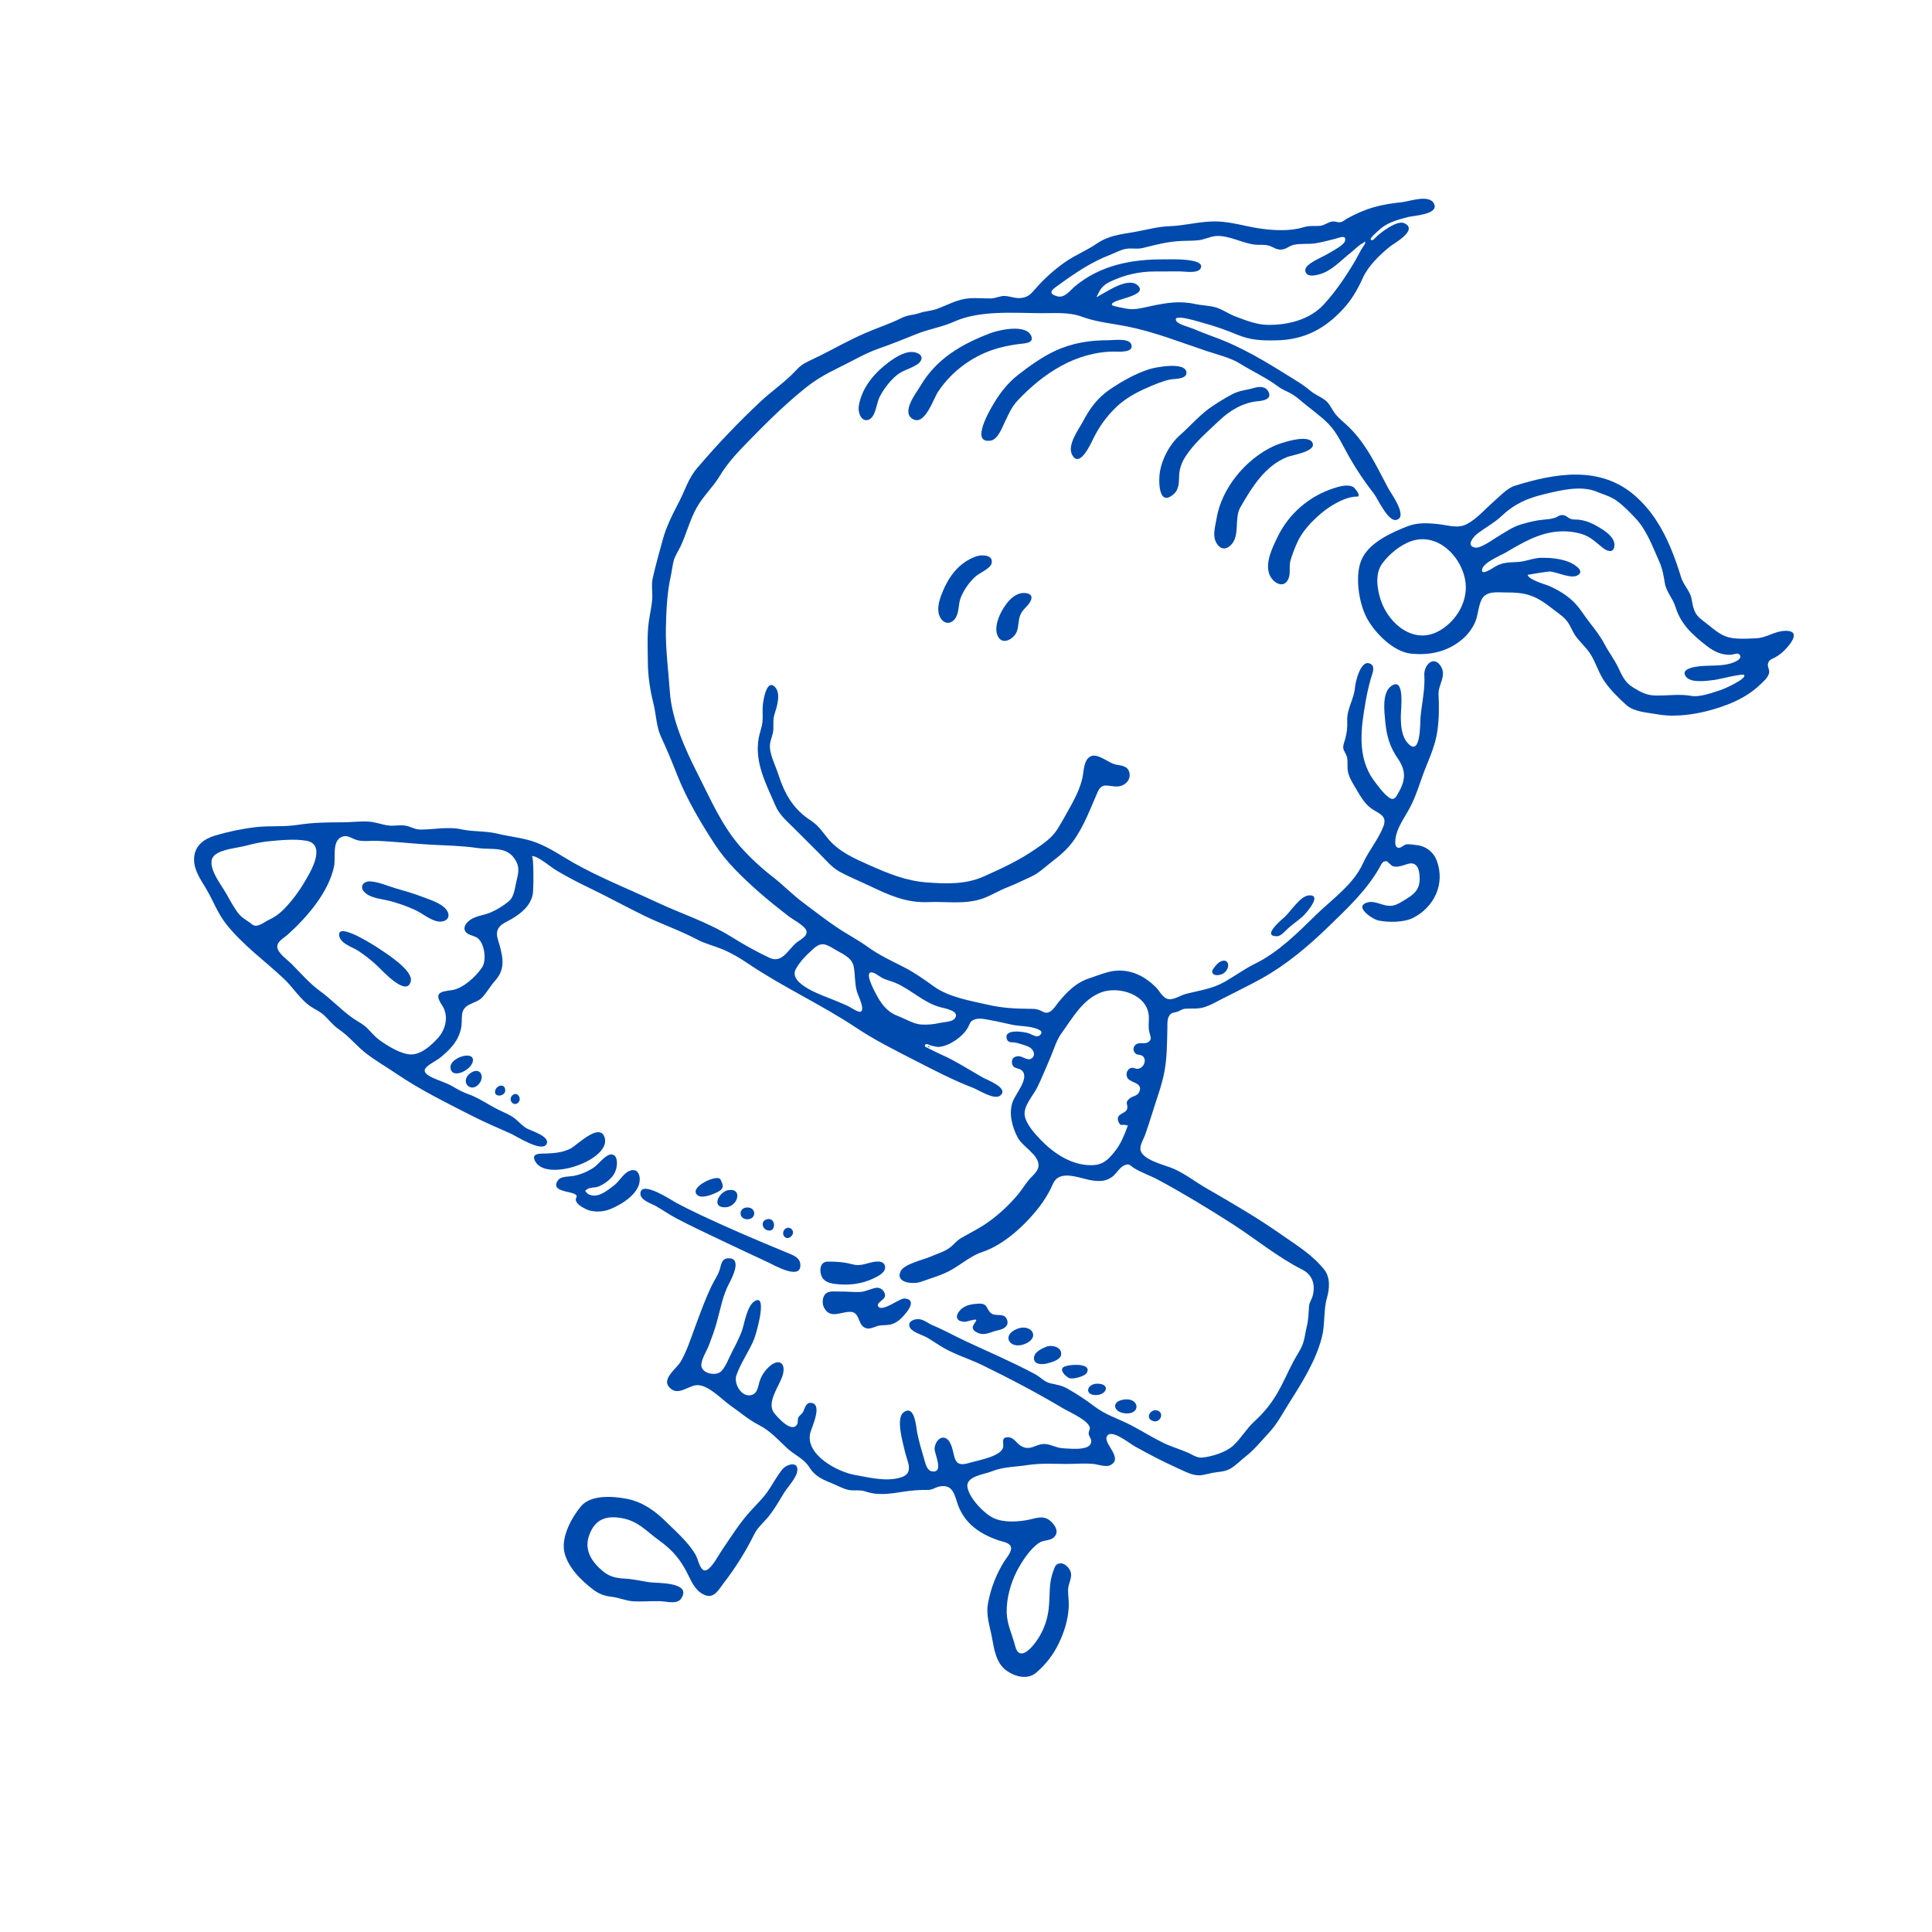 <svg xmlns="http://www.w3.org/2000/svg" xmlns:xlink="http://www.w3.org/1999/xlink" width="500" zoomAndPan="magnify" viewBox="0 0 375 375" height="500" preserveAspectRatio="xMidYMid meet" version="1.0"><defs><clipPath id="b7f48764d9"><path d="M 37.5 38 L 281 38 L 281 326 L 37.5 326 Z M 37.5 38 " clip-rule="nonzero"/></clipPath></defs><g clip-path="url(#b7f48764d9)"><path fill="#004aad" d="M 276.461 131.02 C 276.629 133.777 275.98 136.492 275.719 139.223 C 275.633 140.145 275.824 146.895 273.367 144.371 C 272.004 142.973 271.906 140.793 271.898 138.996 C 271.898 137.707 272.758 131.203 270.012 133.18 C 268.184 134.5 268.711 138.254 268.887 140.141 C 269.148 142.855 269.75 144.957 271.305 147.215 C 272.832 149.434 272.895 151.223 271.578 153.605 C 271 154.648 270.652 155.52 269.602 154.805 C 268.609 154.121 267.371 152.441 266.645 151.453 C 263.332 146.926 264.172 141.23 265.086 136.07 C 265.344 134.582 265.676 133.113 266.09 131.66 C 266.266 131.051 266.961 129.535 266.203 128.98 C 264.16 127.5 263.07 132.473 263.004 133.426 C 262.824 135.684 261.414 137.566 261.492 139.855 C 261.559 141.043 261.438 142.211 261.129 143.359 C 260.992 143.891 260.676 144.574 260.719 145.137 C 260.77 145.793 261.359 146.375 261.48 147.082 C 261.645 148.027 261.438 148.961 261.664 149.91 C 261.941 151.066 262.602 152.078 263.195 153.086 C 263.992 154.441 264.797 155.887 266.074 156.855 C 267.477 157.91 269.336 158.199 268.535 160.348 C 267.582 162.902 265.668 165.098 264.543 167.59 C 262.688 171.711 258.516 174.555 255.387 177.625 C 251.871 181.074 248.102 184.852 243.625 187.047 C 241.535 188.07 239.711 189.438 237.688 190.582 C 235.27 191.953 232.859 192.23 230.219 192.906 C 229.258 193.156 228.035 193.953 227.086 193.957 C 225.766 193.957 225.172 192.434 224.348 191.613 C 222.531 189.812 220.434 188.59 217.855 188.406 C 215.469 188.242 213.73 189.152 211.539 189.848 C 208.902 190.684 207.141 192.465 205.395 194.594 C 204.863 195.254 204.223 196.434 203.254 196.555 C 202.652 196.633 202.262 196.227 201.738 196.047 C 201.043 195.805 200.633 195.816 199.891 195.812 C 197.156 195.793 194.555 195.664 191.875 195.047 C 188.441 194.262 184.227 193.586 181.305 191.496 C 179.367 190.109 177.582 188.812 175.445 187.723 C 173.086 186.52 170.664 185.414 168.52 183.855 C 166.543 182.422 164.387 181.32 162.359 179.949 C 160.121 178.438 157.98 176.754 155.812 175.137 C 153.789 173.625 152.035 171.793 150.039 170.238 C 147.746 168.469 145.633 166.5 143.703 164.34 C 140.078 160.207 137.898 155.09 135.426 150.227 C 132.977 145.398 130.379 139.668 130.008 134.188 C 129.738 130.094 129.164 126.035 129.246 121.918 C 129.32 118.539 129.469 115.043 130.215 111.734 C 130.426 110.797 130.508 109.809 130.75 108.883 C 131.016 107.855 131.66 106.98 132.109 106.023 C 133.273 103.531 133.922 100.812 135.297 98.41 C 136.527 96.258 138.383 94.566 139.66 92.441 C 141.031 90.168 142.688 88.305 144.535 86.402 C 148.285 82.531 151.984 78.816 156.188 75.418 C 158.277 73.73 160.387 72.516 162.793 71.359 C 165.434 70.086 167.945 68.555 170.727 67.594 C 173.203 66.742 175.582 65.762 178.008 64.793 C 180.355 63.855 182.879 63.473 185.176 62.438 C 190.121 60.215 196.582 60.742 201.891 60.789 C 204.617 60.812 207.414 60.523 209.992 61.473 C 212.852 62.527 215.688 62.75 218.648 63.336 C 224.086 64.41 229.035 66.41 234.258 68.152 C 236.477 68.891 238.82 69.402 240.828 70.664 C 242.902 71.961 245.219 73.043 247.234 74.414 C 247.996 74.938 248.535 75.402 249.285 75.742 C 250.426 76.262 251.242 76.703 252.238 77.566 C 254.066 79.156 256.172 80.559 257.863 82.281 C 259.551 84.008 260.578 86.391 261.77 88.492 C 263.219 91.055 264.852 93.496 266.668 95.816 C 267.383 96.723 269.379 101.227 270.969 100.926 C 273.457 100.449 269.926 95.648 269.484 94.824 C 267.082 90.316 265.023 85.711 261.129 82.25 C 260.227 81.449 259.43 80.797 258.785 79.77 C 258.324 79.031 257.938 78.234 257.234 77.691 C 256.301 76.969 255.23 76.617 254.309 75.824 C 253.234 74.891 252.074 74.188 250.863 73.434 C 245.906 70.344 241.137 67.379 235.609 65.387 C 234.266 64.902 232.941 64.383 231.629 63.82 C 230.918 63.516 228.703 62.988 228.316 62.293 C 227.457 60.762 232.562 62.422 233.277 62.602 C 235.613 63.234 237.898 64.016 240.133 64.957 C 242.754 66.039 244.914 66.125 247.766 66.062 C 253.133 65.945 257.102 63.879 260.715 59.961 C 262.379 58.16 263.504 56.191 264.508 53.98 C 265.59 51.582 267.777 49.496 269.809 47.84 C 270.508 47.273 275.383 44.648 272.59 43.332 C 271.215 42.684 268.219 44.98 267.277 45.836 C 267.027 46.066 266.289 47.031 266.047 46.449 C 265.922 46.152 267.383 44.926 267.621 44.695 C 269.23 43.168 271.223 42.688 273.281 42.125 C 274.27 41.855 279.352 41.66 278.348 39.551 C 277.441 37.637 273.535 39.105 272.105 39.25 C 269.422 39.527 266.949 39.957 264.43 40.996 C 263.402 41.422 262.406 41.902 261.438 42.438 C 261.031 42.664 260.684 43.035 260.207 43.125 C 259.66 43.23 259.238 42.945 258.723 42.98 C 257.789 43.043 257.121 43.777 256.145 43.844 C 254.906 43.926 254.168 43.746 252.941 44.125 C 250.426 44.898 247.262 44.738 244.66 44.371 C 241.859 43.977 239.164 43.086 236.32 42.984 C 233.188 42.871 230.141 43.789 227.02 43.906 C 224.605 43.992 222.457 44.641 220.086 45.047 C 217.41 45.504 215.156 45.734 212.902 47.273 C 210.953 48.602 208.727 49.5 206.77 50.848 C 204.555 52.395 202.566 54.195 200.805 56.246 C 200.105 57.043 199.613 57.566 198.535 57.789 C 197.227 58.062 196.258 57.512 195.031 57.449 C 194.117 57.406 193.27 57.906 192.348 57.926 C 190.996 57.949 189.645 57.801 188.277 57.891 C 185.805 58.055 184.035 59.172 181.824 59.969 C 180.754 60.355 179.582 60.383 178.477 60.762 C 177.324 61.16 176.16 61.129 175.043 61.695 C 172.703 62.879 170.262 63.633 167.848 64.695 C 165.035 65.934 162.336 67.414 159.602 68.816 C 158.469 69.402 157.277 69.906 156.16 70.52 C 155.09 71.113 154.453 71.992 153.562 72.844 C 151.668 74.66 149.516 76.164 147.598 77.957 C 143.25 82.035 139.145 86.348 135.285 90.891 C 133.625 92.836 133 95.09 131.84 97.332 C 130.551 99.824 129.336 102.145 128.602 104.879 C 127.941 107.309 127.234 109.785 126.691 112.238 C 126.383 113.621 126.707 115.043 126.582 116.457 C 126.457 117.867 126.141 119.223 125.941 120.605 C 125.566 123.223 125.738 126.008 125.75 128.645 C 125.758 131.145 126.191 134.039 126.812 136.461 C 127.371 138.648 127.363 140.988 128.32 143.055 C 129.445 145.484 130.465 147.914 131.438 150.406 C 133.277 155.105 136.035 159.738 138.797 163.965 C 140.98 167.305 143.922 170.117 146.875 172.766 C 148.863 174.547 150.965 176.199 153.07 177.84 C 153.828 178.43 156.297 179.734 156.531 180.676 C 156.816 181.793 155.121 182.473 154.434 183.102 C 152.879 184.523 151.73 187.008 149.359 185.914 C 146.801 184.695 144.324 183.332 141.93 181.82 C 137.281 178.941 132.223 177.359 127.297 175.043 C 121.992 172.551 116.492 170.387 111.383 167.504 C 109.012 166.164 106.758 164.578 104.211 163.586 C 101.738 162.621 99.062 162.43 96.496 161.805 C 94.238 161.254 91.891 161.48 89.598 160.98 C 86.961 160.398 84.285 161.02 81.633 161.016 C 80.398 161.016 79.711 160.371 78.5 160.227 C 77.465 160.105 76.43 160.363 75.391 160.227 C 74.102 160.062 72.895 159.555 71.586 159.473 C 69.93 159.367 68.219 159.605 66.551 159.609 C 63.598 159.609 60.734 159.645 57.812 160.105 C 55.09 160.531 52.355 160.238 49.625 160.547 C 46.922 160.871 44.27 161.426 41.664 162.211 C 39.613 162.836 37.879 164.102 37.688 166.379 C 37.496 168.656 38.836 170.562 39.949 172.398 C 41.324 174.68 42.172 177.141 43.832 179.27 C 47.035 183.371 51.352 186.445 55.117 189.988 C 56.836 191.605 58.316 194.02 60.266 195.336 C 61.203 195.969 62.137 196.324 62.973 197.125 C 63.938 198.051 64.672 199.043 65.793 199.805 C 67.781 201.156 69.156 202.977 71.047 204.449 C 72.938 205.922 75.004 207.086 76.969 208.426 C 81.543 211.539 86.719 214.078 91.641 216.594 C 94.098 217.844 96.641 218.91 99.152 220.043 C 100.258 220.535 105.031 223.641 106.027 222.148 C 107.02 220.656 103.152 219.508 102.312 219.059 C 101.355 218.539 100.773 217.77 99.934 217.109 C 98.969 216.348 97.801 215.926 96.711 215.383 C 94.645 214.355 93.016 213.117 90.809 212.344 C 89.719 211.961 88.863 211.453 87.879 210.883 C 86.594 210.137 85.199 209.777 83.871 209.141 C 80.453 207.504 83.988 206.535 85.637 205.137 C 87.531 203.531 88.953 202.062 89.488 199.609 C 89.887 197.766 89.082 196.062 91.012 195.035 C 91.941 194.543 92.961 194.324 93.691 193.5 C 94.559 192.531 95.207 191.348 96.094 190.359 C 98 188.246 97.703 186.188 96.996 183.547 C 96.738 182.57 96.207 181.52 96.59 180.5 C 97.012 179.375 98.316 178.965 99.27 178.398 C 101.18 177.262 102.988 175.82 103.418 173.527 C 103.57 172.723 103.633 166.109 103.223 166.18 C 104.238 165.992 106.98 168.355 107.91 168.898 C 109.832 170.027 111.793 171.105 113.809 172.059 C 117.578 173.848 121.207 175.863 124.953 177.695 C 128.375 179.371 131.953 180.574 135.34 182.371 C 136.902 183.195 138.512 183.551 140.16 184.227 C 141.957 184.965 143.625 185.965 145.227 187.047 C 151.965 191.598 159.465 195.004 166.23 199.508 C 169.816 201.891 173.535 203.75 177.359 205.707 C 181.133 207.645 184.902 209.625 188.867 211.148 C 190.031 211.602 193.043 213.609 194.184 212.621 C 195.859 211.168 191.617 209.637 190.719 209.125 C 188.68 207.953 186.68 206.707 184.598 205.605 C 183.504 205.023 182.344 204.566 181.246 203.996 C 181.07 203.902 179.555 203.168 179.551 203.148 C 179.316 202.215 180.668 202.926 180.598 202.914 C 181.031 202.977 181.742 203.266 182.363 203.195 C 184.383 202.969 186.922 201.176 187.863 199.457 C 188.297 198.672 188.238 198.215 189.184 197.871 C 190.109 197.539 191.273 197.84 192.184 198 C 193.609 198.25 195.016 198.598 196.43 198.898 C 197.898 199.215 199.918 199.133 201.277 199.703 C 201.875 199.953 202.535 200.227 201.871 200.906 C 201.281 201.512 200.371 200.824 199.809 200.609 C 198.926 200.27 194.863 199.594 195.402 201.586 C 195.672 202.586 196.527 202.188 197.305 202.41 C 198.023 202.617 199.449 202.969 200.027 203.402 C 200.605 203.836 200.988 204.707 200.406 205.297 C 199.551 206.156 198.508 204.918 197.582 205.008 C 196.789 205.082 196.336 205.5 196.418 206.281 C 196.551 207.586 197.723 207.156 198.395 207.828 C 199.84 209.285 197.105 212.301 196.547 213.887 C 195.762 216.121 196.449 218.707 197.516 220.758 C 198.449 222.555 201.371 223.965 201.57 225.965 C 201.699 227.297 200.457 228.094 199.699 229.016 C 198.988 229.879 198.398 230.844 197.691 231.719 C 195.996 233.777 194.066 235.586 191.902 237.145 C 190.168 238.402 188.285 239.289 186.461 240.363 C 185.586 240.883 185.102 241.637 184.285 242.223 C 183.242 242.973 181.836 243.379 180.668 243.895 C 179.195 244.539 175.488 245.336 174.816 246.746 C 173.695 249.098 177.406 249.281 178.66 248.828 C 180.727 248.074 182.91 247.516 184.82 246.391 C 186.848 245.195 188.531 243.719 190.742 242.98 C 194.934 241.586 199.148 237.633 201.785 234.176 C 202.578 233.133 203.273 232.031 203.871 230.867 C 204.289 230.055 204.555 229.055 205.395 228.574 C 207.293 227.477 210.355 228.977 212.352 229.176 C 213.668 229.309 214.75 229.234 215.855 228.438 C 216.699 227.832 217.336 226.516 218.309 226.152 C 219.297 225.777 219.395 226.289 220.168 226.758 C 221.613 227.637 223.34 228.207 224.844 229.02 C 229.672 231.633 234.43 234.508 239.055 237.469 C 243.641 240.402 247.906 243.969 252.77 246.43 C 254.707 247.41 255.355 249.27 254.809 251.453 C 254.613 252.234 254.148 252.711 254.086 253.555 C 253.965 254.98 253.988 256.105 253.629 257.551 C 253.367 258.598 253.27 259.703 252.922 260.727 C 252.496 261.969 251.691 263.055 251.078 264.207 C 249.965 266.285 249.07 268.469 247.871 270.504 C 246.668 272.547 245.184 274.359 243.422 275.945 C 241.918 277.32 240.887 279.207 239.328 280.625 C 237.922 281.906 235.16 282.746 233.324 282.918 C 232.293 283.016 231.367 282.289 230.426 281.895 C 228.879 281.242 227.277 280.781 225.766 280.043 C 223.645 279.008 221.641 277.734 219.559 276.648 C 217.133 275.379 214.613 274.66 212.426 272.977 C 210.781 271.73 209.062 270.594 207.266 269.574 C 206.113 268.906 205.18 268.789 203.922 268.512 C 202.738 268.258 201.984 267.305 200.895 266.719 C 196.504 264.367 191.945 262.43 187.438 260.324 C 185.273 259.312 183.301 258.184 181.102 257.273 C 180.184 256.898 179.285 256.082 178.27 256.043 C 177.254 256 176.066 256.617 176.621 257.691 C 177.098 258.602 179.227 259.176 180.086 259.699 C 181.09 260.305 182.062 260.98 183.07 261.574 C 185.465 262.961 188.121 263.742 190.602 264.945 C 195.879 267.504 201.211 270.305 206.25 273.309 C 207.539 274.074 211.285 275.664 211.555 277.152 C 211.574 277.262 211.293 278 211.297 278.207 C 211.316 278.734 211.82 279.234 211.809 279.734 C 211.781 280.746 210.848 280.992 209.992 281.133 C 208.863 281.312 207.355 281.176 206.203 281.098 C 205.047 281.02 204.059 280.395 202.98 280.293 C 201.027 280.109 200.016 281.863 198.035 280.57 C 197.332 280.109 196.789 279.086 195.871 278.988 C 194.059 278.797 194.984 280.27 194.66 281.09 C 194 282.766 189.715 283.469 188.117 283.957 C 184.77 284.984 185.527 282.488 184.52 280.273 C 183.531 278.109 181.664 279.074 181.406 281.059 C 181.277 282.078 183.375 285.98 180.875 285.586 C 179.871 285.418 179.59 283.906 179.352 283.125 C 178.855 281.477 178.379 279.805 178.031 278.117 C 177.812 277.051 177.59 272.586 175.422 274.105 C 173.785 275.262 175.285 280.055 175.605 281.586 C 176.02 283.574 177.547 285.891 174.938 286.742 C 172.09 287.668 168.746 286.785 165.902 286.281 C 162.586 285.691 156.359 282.422 157.25 278.219 C 157.473 277.172 159.871 272.375 157.324 272.293 C 156.367 272.262 156.18 273.523 155.84 274.117 C 155.629 274.473 155.129 274.793 154.965 275.133 C 154.781 275.527 154.918 276.121 154.73 276.453 C 153.707 278.238 150.984 275.176 150.281 274.289 C 148.723 272.32 151.125 269.215 151.824 267.215 C 152.77 264.523 151.129 263.457 149.121 265.434 C 148.383 266.141 147.84 266.973 147.496 267.934 C 147.148 268.957 147.117 270.445 145.848 270.781 C 143.926 271.289 142.387 268.562 142.926 266.973 C 143.75 264.551 145.414 262.289 146.387 259.883 C 146.719 259.059 148.996 251.32 146.66 252.449 C 144.902 253.297 144.527 257.066 143.898 258.605 C 143.379 259.859 142.797 261.082 142.152 262.273 C 141.594 263.32 140.758 265.582 139.844 266.285 C 138.715 267.16 135.902 266.504 136.133 264.742 C 136.289 263.562 137.188 262.184 137.617 261.066 C 138.164 259.633 138.684 258.199 139.102 256.723 C 139.82 254.176 140.273 251.445 141.535 249.094 C 142.109 248.012 144.172 244.004 141.242 244.242 C 139.938 244.348 139.969 245.727 139.625 246.66 C 139.246 247.676 138.598 248.605 138.125 249.586 C 136.844 252.246 135.852 255.043 134.828 257.812 C 134.023 259.984 133.297 262.262 132.133 264.281 C 131.352 265.637 128.328 267.637 129.945 269.316 C 131.594 271.039 133.426 269.043 135.16 268.867 C 137.371 268.645 140.082 271.633 141.793 272.824 C 143.668 274.133 145.234 275.527 147.289 276.586 C 149.578 277.77 150.957 279.41 152.793 281.109 C 154.184 282.395 156.078 283.141 157.105 284.809 C 158.195 286.582 159.734 287.211 161.68 288 C 162.668 288.402 163.641 288.973 164.695 289.191 C 165.797 289.418 166.883 289.113 167.949 289.48 C 170.527 290.359 172.789 289.926 175.492 289.52 C 176.973 289.281 178.461 289.176 179.961 289.199 C 181.078 289.227 181.469 288.656 182.539 288.492 C 185.145 288.102 185.305 290.473 186.016 292.301 C 187.383 295.816 190.219 297.711 193.668 298.938 C 194.414 299.207 195.863 299.352 196.188 300.176 C 196.547 301.086 195.344 302.363 194.895 303.105 C 193.359 305.586 192.324 308.262 191.785 311.125 C 191.324 313.59 192.129 315.543 192.555 317.926 C 192.941 320.066 193.344 322.75 195.25 324.18 C 196.98 325.473 199.484 326.109 201.148 324.645 C 202.973 323.082 204.414 321.219 205.469 319.059 C 206.551 316.828 207.309 314.441 207.438 311.953 C 207.492 310.84 207.324 309.77 207.312 308.664 C 207.305 307.531 208.031 306.43 207.887 305.398 C 207.762 304.52 206.785 303.418 205.855 303.445 C 204.867 303.469 204.738 304.176 204.449 304.93 C 203.523 307.367 203.848 309.562 203.562 312.133 C 203.344 314.266 202.656 316.238 201.5 318.051 C 200.477 319.633 197.875 322.812 197.031 319.453 C 196.484 317.285 195.441 315.258 195.398 312.984 C 195.344 310.258 196.148 307.32 197.395 304.906 C 198.332 303.094 199.996 300.555 201.715 299.445 C 202.582 298.883 203.844 299.09 204.582 298.375 C 205.383 297.598 205.117 296.68 204.52 295.902 C 202.773 293.633 201.152 294.812 198.863 295.129 C 196.625 295.441 194.008 295.52 192.074 294.219 C 190.453 293.125 188.195 290.73 187.789 288.727 C 187.352 286.539 190.996 286.203 192.547 285.574 C 194.688 284.699 197.145 284.73 199.422 284.371 C 202.297 283.918 205.016 284.207 207.906 284.137 C 209.344 284.102 210.785 284.012 212.223 284.148 C 213.031 284.227 214.594 284.797 215.414 284.426 C 218.16 283.188 214.348 280.375 214.785 278.965 C 215.391 277.02 219.184 280.133 220.195 280.699 C 222.938 282.234 225.715 283.68 228.578 284.973 C 229.602 285.438 230.664 286 231.773 286.254 C 233.117 286.562 234.027 286.129 235.32 285.883 C 236.613 285.637 237.719 285.715 238.879 285.027 C 239.922 284.402 240.777 283.477 241.734 282.734 C 243.516 281.348 244.777 279.727 246.312 278.082 C 247.906 276.371 248.824 274.543 250.047 272.602 C 252.582 268.59 255.391 264.207 256.574 259.559 C 257.234 256.996 256.852 254.402 257.566 251.891 C 258.074 250.121 258.238 247.934 257.027 246.426 C 254.668 243.488 251.879 241.863 248.809 239.699 C 244.113 236.402 239.223 233.555 234.25 230.695 C 232.074 229.445 229.98 227.781 227.676 226.801 C 226.117 226.141 221.945 225.203 221.398 223.34 C 221.121 222.398 221.957 221.141 222.27 220.266 C 222.781 218.824 223.246 217.367 223.699 215.906 C 224.523 213.242 225.551 210.582 226.043 207.828 C 226.527 205.133 226.52 202.387 226.586 199.656 C 226.613 198.699 226.445 197.438 227.301 196.758 C 227.629 196.5 228.234 196.512 228.617 196.348 C 229.215 196.094 229.457 195.828 230.133 195.789 C 231.484 195.711 232.594 195.891 233.926 195.441 C 235 195.078 235.996 194.512 237 193.988 C 239.66 192.609 242.375 191.328 244.988 189.867 C 249.719 187.215 253.922 183.672 257.809 179.906 C 261.457 176.371 265.184 172.902 267.723 168.469 C 268.164 167.699 268.312 167.094 269.129 167.172 C 269.34 167.191 270.012 168.004 270.32 168.113 C 270.922 168.324 271.445 168.199 272.047 168.062 C 272.816 167.887 273.793 167.297 274.578 167.75 C 275.402 168.23 275.523 169.473 275.555 170.32 C 275.641 172.859 274.32 173.684 272.285 174.902 C 271.332 175.469 270.637 175.891 269.48 175.812 C 268.242 175.734 266.832 174.824 265.582 175.121 C 262.527 175.852 266.367 178.418 267.547 178.664 C 269.5 179.074 272.512 179.062 274.305 178.145 C 278.375 176.062 280.52 171.582 278.906 167.141 C 278.762 166.727 278.566 166.34 278.312 165.98 C 278.059 165.625 277.762 165.309 277.418 165.031 C 277.078 164.758 276.703 164.539 276.297 164.371 C 275.895 164.203 275.473 164.094 275.035 164.043 C 274.5 163.984 273.566 163.816 273.066 163.879 C 272.445 163.949 272.168 164.461 271.684 164.539 C 270.758 164.691 270.762 163.629 270.848 162.891 C 271.094 160.715 272.652 158.656 273.652 156.781 C 274.957 154.32 275.617 151.789 276.629 149.234 C 277.617 146.75 278.621 144.512 279.004 141.812 C 279.336 139.453 279.336 137.109 279.219 134.742 C 279.137 132.867 280.941 131.07 279.551 129.148 C 278.121 127.188 276.359 129.223 276.461 131.02 Z M 215.367 49.504 C 216.438 49.094 217.48 48.465 218.625 48.289 C 219.723 48.125 220.77 48.406 221.867 48.125 C 224.453 47.477 226.672 46.883 229.383 46.766 C 230.488 46.715 231.617 46.754 232.715 46.617 C 233.844 46.48 234.855 45.91 235.984 45.816 C 238.531 45.617 241.113 47.23 243.652 47.492 C 244.621 47.59 245.609 47.395 246.539 47.762 C 247.41 48.105 247.812 48.531 248.801 48.43 C 249.699 48.344 250.258 47.719 251.074 47.527 C 252.395 47.211 253.98 47.453 255.363 47.219 C 256.613 47.008 257.844 46.68 259.078 46.375 C 259.969 46.156 261.297 45.477 261.09 46.695 C 260.957 47.492 259.008 48.512 258.332 48.922 C 257.16 49.66 255.84 50.16 254.684 50.902 C 254.066 51.297 253.012 52 253.461 52.914 C 253.887 53.77 255.277 53.465 256.023 53.27 C 258.426 52.648 260.215 50.582 262.105 49.105 C 262.773 48.582 263.645 47.672 264.383 47.266 C 265.062 46.891 265.074 46.586 264.918 47.414 C 264.941 47.305 264.227 48.43 264.223 48.434 C 263.812 49.148 263.461 49.898 263.043 50.609 C 261.289 53.578 259.293 56.531 256.973 59.074 C 254.281 62.02 250.082 63.082 246.242 63.059 C 243.902 63.047 242 62.246 239.812 61.434 C 238.531 60.961 237.406 60.117 236.098 59.703 C 234.789 59.293 233.34 59.305 232 59.012 C 228.91 58.332 226.316 58.785 223.262 59.438 C 221.922 59.723 220.508 60.117 219.129 59.98 C 218.711 59.938 215.977 59.438 215.852 59.223 C 215.191 58.086 222.895 57.609 220.934 55.492 C 219.207 53.641 215.152 56.422 213.59 57.258 C 212.645 57.762 212.691 57.984 213.176 56.973 C 213.691 55.891 214.258 55.285 215.371 54.727 C 218.141 53.371 221.066 52.695 224.152 52.691 C 225.785 52.691 227.418 52.68 229.047 52.68 C 229.93 52.68 232.43 53.125 233.004 52.148 C 234.273 50.004 226.699 50.348 225.887 50.344 C 219.633 50.301 213.539 51.488 208.621 55.598 C 207.625 56.438 206.66 57.918 205.184 57.504 C 202.992 56.883 204.555 55.992 205.609 55.227 C 208.652 53.008 211.824 50.867 215.367 49.504 Z M 48.945 179.43 C 47.852 178.543 46.871 178.195 46.035 176.988 C 45.234 175.836 44.551 174.586 43.859 173.363 C 42.922 171.684 39.648 167.656 41.707 165.953 C 43.121 164.781 46.102 164.594 47.902 164.113 C 49.305 163.719 50.727 163.445 52.176 163.289 C 54.445 163.074 57.203 162.793 59.441 163.184 C 62.738 163.75 61.137 167.543 60.09 169.48 C 58.68 172.09 57.145 174.406 55.047 176.531 C 54.211 177.383 53.246 178.059 52.16 178.555 C 51.273 178.969 49.906 180.211 48.945 179.43 Z M 98.738 174.953 C 97.668 175.836 96.496 176.555 95.223 177.109 C 94.039 177.621 92.637 177.738 91.527 178.383 C 90.891 178.758 89.988 179.566 90.176 180.418 C 90.426 181.539 91.906 181.488 92.699 182.078 C 94.055 183.09 94.477 186.367 93.598 187.727 C 92.426 189.539 89.793 191.934 87.645 192.195 C 85.285 192.477 84.266 192.82 85.785 195.082 C 87.156 197.121 86.551 199.793 84.996 201.488 C 83.727 202.875 81.801 204.688 79.773 204.664 C 77.844 204.641 75.227 203.016 73.676 201.891 C 72.789 201.246 72.125 200.445 71.367 199.66 C 70.48 198.734 69.336 198.25 68.293 197.492 C 66.133 195.926 64.305 193.953 62.141 192.383 C 60.066 190.871 58.457 188.965 56.641 187.145 C 55.863 186.367 54.688 185.547 54.105 184.609 C 53.133 183.039 54.852 182.301 55.906 181.355 C 59.641 177.977 63.789 173.184 64.844 168.141 C 65.184 166.52 64.398 163.289 66.293 162.453 C 67.469 161.93 68.273 162.805 69.348 163.078 C 70.547 163.383 71.898 163.16 73.141 163.207 C 76.602 163.34 80.035 163.754 83.488 163.945 C 86.621 164.117 89.59 164.145 92.695 164.602 C 95.59 165.023 98.527 164.082 100.191 167.195 C 100.914 168.547 100.543 169.719 100.219 171.141 C 99.926 172.379 99.809 174.07 98.742 174.953 Z M 154.465 188.098 C 155.289 186.57 156.594 185.32 157.871 184.168 C 159.406 182.773 160.273 183.203 161.938 184.219 C 163.367 185.094 165.359 185.785 165.707 187.613 C 166.008 189.207 165.871 190.797 166.312 192.41 C 166.539 193.234 168 196.02 167.023 196.379 C 166.578 196.543 164.914 195.41 164.477 195.215 C 163.574 194.809 162.664 194.438 161.746 194.062 C 159.988 193.328 152.883 191.035 154.465 188.098 Z M 178.812 198.863 C 177.328 198.777 175.602 197.691 174.195 197.172 C 172.449 196.523 171.316 195.203 170.402 193.605 C 170.012 192.926 167.961 189.27 168.887 188.781 C 169.473 188.477 170.734 189.562 171.219 189.812 C 172.043 190.23 172.891 190.398 173.734 190.746 C 176.785 192.008 179.387 194.727 182.605 195.516 C 183.508 195.738 186.5 196.289 185.281 197.734 C 184.766 198.352 183.203 198.379 182.449 198.543 C 181.25 198.824 180.039 198.93 178.812 198.863 Z M 221.043 204.727 C 222.871 204.867 222.297 207.305 220.859 207.453 C 220.332 207.504 219.844 207.023 219.246 207.414 C 219.094 207.52 218.973 207.648 218.875 207.805 C 218.777 207.957 218.711 208.125 218.68 208.305 C 218.648 208.484 218.656 208.664 218.695 208.844 C 218.734 209.023 218.809 209.184 218.914 209.336 C 219.594 210.223 222.047 210.203 221.059 212.059 C 220.699 212.742 219.832 212.738 219.281 213.191 C 218.148 214.133 219.078 214.305 218.75 215.301 C 218.441 216.23 216.512 216.117 217.07 217.676 C 217.473 218.793 218.031 218.121 218.555 218.395 C 219.133 218.695 219.176 217.723 218.734 218.941 C 218.23 220.352 217.465 222.125 216.527 223.312 C 215.078 225.156 214.066 226.188 211.656 226.164 C 207.938 226.125 204.559 223.891 202.027 221.27 C 200.887 220.086 199.227 218.277 198.91 216.617 C 198.547 214.715 200.559 212.637 201.344 211.039 C 202.277 209.133 203.059 207.16 203.902 205.215 C 204.637 203.508 205.016 201.953 206.09 200.473 C 208.215 197.551 210.129 194 213.703 192.633 C 217.133 191.312 222.805 193.043 222.988 197.316 C 223.035 198.402 222.824 199.324 223.102 200.41 C 223.309 201.234 223.68 201.844 222.77 202.332 C 222.012 202.738 220.91 202.113 220.254 202.957 C 219.98 203.305 219.934 203.68 220.113 204.082 C 220.293 204.484 220.602 204.699 221.043 204.727 Z M 221.043 204.727 " fill-opacity="1" fill-rule="nonzero"/></g><path fill="#004aad" d="M 180.438 203.297 C 180.82 203.277 179.852 202.934 180.059 203.148 C 180.164 203.246 180.293 203.297 180.438 203.297 Z M 180.438 203.297 " fill-opacity="1" fill-rule="nonzero"/><path fill="#004aad" d="M 346.43 122.449 C 344.379 122.531 342.84 123.828 340.824 123.895 C 339 123.957 336.703 124.172 334.949 123.52 C 333.301 122.902 331.836 121.414 330.422 120.387 C 328.758 119.168 328.664 117.969 328.297 116.098 C 328.035 114.742 326.734 113.508 326.281 112 C 325.711 110.09 325.047 108.219 324.285 106.379 C 322.676 102.523 320.523 98.988 317.352 96.219 C 310.594 90.316 301.898 91.832 294.004 94.293 C 292.539 94.75 290.984 96.434 289.84 97.438 C 288.242 98.836 286.664 100.684 284.773 101.699 C 283.07 102.617 281.336 102.008 279.535 101.781 C 277.371 101.516 275.191 101.355 273.133 102.176 C 270.074 103.395 266.066 105.18 264.461 108.242 C 262.855 111.301 263.684 116.867 265.254 119.871 C 266.781 122.793 270.422 126.492 273.824 126.863 C 277.516 127.262 281.004 126.496 283.855 124.059 C 284.844 123.211 285.621 122.203 286.195 121.039 C 286.922 119.566 286.879 117.773 287.586 116.359 C 288.457 114.617 290.746 115 292.367 115 C 294.523 115 296.305 115.109 298.262 116.102 C 299.871 116.918 301.23 118.102 302.668 119.168 C 304.176 120.289 304.516 120.984 305.305 122.594 C 306.094 124.199 307.879 125.535 308.836 127.164 C 309.824 128.855 310.375 130.766 311.508 132.371 C 312.637 133.977 314.18 135.504 315.652 136.824 C 317.203 138.207 319.688 138.281 321.699 138.648 C 326.168 139.461 331.836 138.211 335.973 136.484 C 337.992 135.641 339.91 134.516 341.508 133.012 C 342.133 132.422 343.18 131.547 343.363 130.672 C 343.527 129.922 343.008 129.496 343.168 128.801 C 343.348 128.02 343.992 127.91 344.602 127.566 C 345.305 127.176 345.93 126.688 346.48 126.102 C 347.656 124.906 349.656 122.32 346.43 122.449 Z M 279.492 122.367 C 274.574 125.266 269.645 121.211 268.059 116.633 C 267.297 114.422 266.824 111.402 268.289 109.387 C 269.605 107.566 271.902 105.68 274.059 104.992 C 278.992 103.418 283.441 107.793 284.363 112.422 C 285.156 116.434 282.809 120.414 279.496 122.367 Z M 328.219 135.062 C 326.121 134.691 323.848 135.008 321.727 135.008 C 319.672 135.008 318.719 134.488 317.012 133.453 C 315.461 132.516 314.902 131.285 314.133 129.648 C 313.379 128.039 312.293 126.645 311.465 125.078 C 310.66 123.555 309.672 122.262 308.609 120.91 C 307.508 119.516 306.629 117.953 305.34 116.723 C 304.051 115.488 302.512 114.57 300.91 113.824 C 300.133 113.457 296.691 112.582 296.523 111.574 C 296.523 111.574 300.379 110.906 300.812 110.93 C 302.203 111.004 304.832 112.391 306.164 111.695 C 307.887 110.809 305.258 109.344 304.418 109.035 C 302.77 108.426 300.965 108.246 299.211 108.262 C 297.645 108.281 296.273 108.961 294.73 109.07 C 293.062 109.188 291.84 109.07 290.32 109.918 C 289.773 110.227 287.301 111.977 287.703 110.414 C 288.031 109.137 291.301 107.812 292.348 107.199 C 295.523 105.324 298.758 103.414 302.527 103.164 C 304.047 103.055 305.535 103.215 306.996 103.645 C 308.75 104.18 309.68 105.211 311.059 106.305 C 311.902 106.98 313.199 107.48 313.355 105.965 C 313.508 104.48 311.891 103.305 310.824 102.629 C 309.477 101.77 308.07 101.066 306.473 100.879 C 305.875 100.809 305.383 100.922 304.797 100.684 C 304.215 100.449 303.973 100.012 303.285 99.98 C 302.625 99.949 302.395 100.309 301.836 100.496 C 301.043 100.766 300.34 100.801 299.512 100.875 C 298.062 101.004 296.605 101.383 295.207 101.793 C 293.531 102.289 292.18 103.309 290.684 104.176 C 289.746 104.719 287.418 106.492 286.297 106.281 C 284.43 105.934 286.078 104.074 286.883 103.48 C 288.41 102.34 290.082 101.465 291.477 100.145 C 293.973 97.781 296.445 96.711 299.773 95.91 C 302.855 95.168 306.863 94.168 309.918 95.438 C 311.133 95.945 312.621 96.359 313.688 97.121 C 315.066 98.102 316.398 99.457 317.547 100.695 C 319.66 102.984 320.781 106.137 322.043 108.957 C 322.684 110.379 322.891 111.668 323.145 113.18 C 323.43 114.914 324.695 116.113 325.207 117.797 C 326.238 121.195 328.566 123.262 331.305 125.395 C 332.703 126.48 334.344 127.254 336.148 127.066 C 336.66 127.012 337.391 126.57 337.742 127.199 C 338.109 127.859 336.98 128.375 336.508 128.566 C 334.629 129.332 332.387 129.129 330.406 129.273 C 329.426 129.348 325.965 129.68 327.25 131.352 C 328.266 132.672 331.48 132.117 332.855 131.965 C 333.484 131.898 338.344 130.648 338.555 131.023 C 338.996 131.816 334.609 133.738 334.039 133.914 C 332.379 134.438 329.98 135.379 328.227 135.066 Z M 328.219 135.062 " fill-opacity="1" fill-rule="nonzero"/><path fill="#004aad" d="M 150.531 156.414 C 151.277 158.152 152.711 159.363 154.023 160.664 C 155.703 162.324 157.367 164 159.035 165.668 C 160.258 166.887 161.43 168.344 162.949 169.184 C 164.859 170.234 166.953 171.059 168.918 172.008 C 172.617 173.793 176.027 175.285 180.223 175.098 C 183.832 174.934 187.297 175.629 190.832 174.371 C 192.414 173.805 193.883 172.859 195.48 172.246 C 197.043 171.645 198.59 170.859 200.117 170.172 C 201.641 169.484 202.84 168.277 204.16 167.266 C 205.719 166.07 207.129 164.895 208.281 163.293 C 210.41 160.379 211.605 157.012 213.047 153.746 C 213.926 151.754 215.07 152.699 216.84 152.656 C 218.262 152.621 219.621 151.434 219.188 149.875 C 218.836 148.605 217.605 148.617 216.551 148.395 C 215.145 148.102 213.129 146.152 211.711 146.801 C 210.328 147.434 210.379 149.699 210.109 150.938 C 209.684 152.871 208.801 154.676 207.852 156.402 C 207.027 157.887 206.203 159.391 205.309 160.836 C 204.211 162.621 202.672 163.641 200.977 164.812 C 197.762 167.027 194.422 168.578 190.871 170.152 C 187.41 171.684 183.637 171.562 179.902 171.281 C 175.801 170.969 172.418 169.551 168.711 167.91 C 165.816 166.629 162.824 165.312 160.75 162.82 C 159.574 161.406 158.949 160.309 157.379 159.262 C 155.887 158.309 154.625 157.113 153.598 155.676 C 152.441 154.027 151.637 152.082 151.027 150.176 C 150.48 148.477 149.25 146.219 149.461 144.418 C 149.578 143.41 150.082 142.582 150.109 141.527 C 150.133 140.469 150.02 139.602 150.352 138.559 C 150.777 137.219 151.645 134.602 150.41 133.336 C 148.781 131.68 148.145 136 148.059 136.891 C 147.957 137.973 148.102 139.062 147.992 140.137 C 147.879 141.211 147.441 142.223 147.258 143.281 C 146.422 148.062 148.719 152.172 150.531 156.414 Z M 150.531 156.414 " fill-opacity="1" fill-rule="nonzero"/><path fill="#004aad" d="M 151.773 285.289 C 150.785 286.562 150.023 287.988 149.121 289.324 C 148.141 290.77 146.918 291.941 145.742 293.219 C 143.574 295.57 141.965 298.211 140.164 300.832 C 139.469 301.84 138.273 304.211 137.176 304.738 C 135.953 305.324 135.535 302.707 135.043 301.84 C 133.621 299.348 131.336 297.414 129.32 295.41 C 127.191 293.301 124.762 291.543 121.77 290.941 C 119.09 290.402 114.703 290.066 112.793 292.344 C 110.992 294.484 108.977 298.172 109.508 301.066 C 110.062 304.082 112.852 306.836 115.219 308.598 C 116.312 309.414 117.402 309.785 118.738 309.938 C 120.176 310.102 121.523 310.742 122.965 310.816 C 124.648 310.902 126.379 310.75 128.074 310.785 C 129.285 310.809 131.395 311.488 132.207 310.289 C 134.426 307.004 127.387 307.305 126.168 307.129 C 124.488 306.891 122.953 306.5 121.242 306.406 C 119.613 306.32 118.352 306.059 117.066 305.008 C 114.906 303.238 113.352 300.934 114.324 298.094 C 115.441 294.832 117.707 294.074 120.895 294.707 C 123.957 295.316 125.465 297.215 127.848 298.926 C 130.629 300.918 132.195 302.82 133.68 305.91 C 134.402 307.41 135.191 308.945 136.824 309.605 C 138.621 310.332 139.504 308.531 140.52 307.207 C 142.773 304.285 144.719 301.172 146.363 297.867 C 147.074 296.402 148.27 295.5 149.277 294.23 C 150.328 292.902 151.176 291.426 152.043 289.984 C 152.727 288.828 154.398 287.062 154.699 285.797 C 155.234 283.5 152.707 284.086 151.773 285.289 Z M 151.773 285.289 " fill-opacity="1" fill-rule="nonzero"/><path fill="#004aad" d="M 216.258 68.242 C 217.094 68.242 220.152 68.523 219.59 66.859 C 219.16 65.59 216.227 66.035 215.277 66.035 C 211.566 66.035 208.176 66.531 204.762 68.125 C 202.312 69.258 199.652 71.145 197.52 72.832 C 195.629 74.336 194.164 76.191 192.926 78.254 C 192.227 79.426 188.219 86.117 192.266 85.527 C 193.684 85.316 194.492 83.031 195.035 81.91 C 195.785 80.363 196.332 79.012 197.527 77.738 C 202.445 72.5 208.797 68.285 216.258 68.242 Z M 216.258 68.242 " fill-opacity="1" fill-rule="nonzero"/><path fill="#004aad" d="M 240.734 98.504 C 242.965 94.629 245.504 90.426 249.848 88.707 C 250.863 88.305 255.145 87.688 254.828 86.172 C 254.371 83.98 248.422 86.027 247.258 86.57 C 241.816 89.09 237.105 94.719 236.129 100.672 C 235.902 102.059 235.352 103.785 235.965 105.109 C 236.492 106.266 237.508 106.926 238.637 106.039 C 240.875 104.281 239.457 100.734 240.734 98.504 Z M 240.734 98.504 " fill-opacity="1" fill-rule="nonzero"/><path fill="#004aad" d="M 244.191 77.871 C 245.25 77.773 246.809 77.473 246.27 76.184 C 245.746 74.922 244.473 74.996 243.484 75.281 C 241.938 75.73 240.551 75.773 239.105 76.555 C 237.824 77.242 236.578 78.008 235.363 78.812 C 232.953 80.41 231.219 82.527 229.074 84.418 C 227.051 86.199 225.539 89.027 225.117 91.695 C 224.871 93.246 224.828 98.484 227.77 95.945 C 228.914 94.957 228.812 93.582 228.875 92.25 C 228.941 90.914 229.371 89.738 230.109 88.602 C 231.797 85.98 234.359 83.82 236.594 81.688 C 238.703 79.668 241.234 78.145 244.191 77.871 Z M 244.191 77.871 " fill-opacity="1" fill-rule="nonzero"/><path fill="#004aad" d="M 192.262 64.66 C 186.645 66.789 181.77 69.605 178.656 74.906 C 177.879 76.238 174.734 80.133 177.297 81.398 C 179.582 82.531 181.176 77.363 182.098 76 C 183.48 73.953 185.168 72.203 187.172 70.754 C 189.172 69.309 191.359 68.246 193.738 67.574 C 195.062 67.215 196.41 66.949 197.773 66.777 C 198.73 66.645 200.621 66.668 200.223 65.383 C 199.406 62.766 193.902 64.039 192.262 64.66 Z M 192.262 64.66 " fill-opacity="1" fill-rule="nonzero"/><path fill="#004aad" d="M 124.301 231.711 C 124.301 232.992 126.504 233.629 127.332 234.109 C 128.629 234.863 129.859 235.719 131.188 236.43 C 134.145 238.004 137.211 239.41 140.23 240.859 C 143.148 242.258 146.074 243.629 149.008 244.98 C 150.145 245.504 155.668 248.73 155.336 245.328 C 155.211 244.062 153.891 243.613 152.91 243.203 C 151.324 242.543 149.742 241.887 148.156 241.227 C 145.254 240.008 142.367 238.75 139.5 237.453 C 136.695 236.176 133.902 234.879 131.188 233.426 C 130.461 233.043 124.301 228.906 124.301 231.711 Z M 124.301 231.711 " fill-opacity="1" fill-rule="nonzero"/><path fill="#004aad" d="M 263.398 96.391 C 264.352 96.41 262.941 94.609 262.535 94.445 C 261.391 93.988 259.941 94.422 258.84 94.777 C 256.48 95.547 254.359 96.742 252.477 98.359 C 250.582 99.996 249.086 101.941 247.992 104.195 C 246.992 106.242 245.559 109.105 246.359 111.402 C 246.953 113.105 249.227 114.477 250.109 112.277 C 250.535 111.207 250.164 109.953 250.469 108.84 C 250.809 107.688 251.223 106.566 251.715 105.473 C 252.703 103.164 254.555 101.234 256.453 99.621 C 258.117 98.207 261.133 96.352 263.398 96.391 Z M 263.398 96.391 " fill-opacity="1" fill-rule="nonzero"/><path fill="#004aad" d="M 111.859 232.465 C 111.246 233.594 113.695 234.762 114.441 234.961 C 115.863 235.305 117.246 235.195 118.594 234.633 C 120.785 233.719 124.176 231.617 124.176 228.922 C 124.176 227.605 123.441 226.707 122.086 227.309 C 120.945 227.816 120.168 229.371 119.121 230.141 C 118.129 230.875 116.754 232.027 115.445 232.062 C 115.008 232.074 114.293 231.949 113.973 231.605 C 113.387 230.977 113.582 231.176 114.035 230.781 C 114.367 230.496 115.559 230.527 116.016 230.355 C 116.535 230.16 117.027 229.902 117.484 229.586 C 118.598 228.82 119.473 227.848 119.688 226.461 C 119.812 225.672 119.828 224.215 118.781 224.086 C 117.629 223.945 116.262 225.883 115.414 226.492 C 114.215 227.34 112.895 227.914 111.457 228.223 C 110.527 228.426 108.875 228.223 108.266 229.141 C 106.504 231.805 112.672 230.973 111.859 232.465 Z M 111.859 232.465 " fill-opacity="1" fill-rule="nonzero"/><path fill="#004aad" d="M 230.285 72.375 C 230.285 70.082 224.172 71.297 223.031 71.668 C 220.336 72.555 217.82 73.977 215.473 75.555 C 213.094 77.168 211.586 79.184 210.266 81.691 C 209.441 83.273 207.059 86.355 208.109 88.297 C 209.594 91.051 211.82 85.902 212.309 84.93 C 213.41 82.727 214.844 80.77 216.613 79.062 C 218.465 77.285 220.605 76.141 222.941 75.137 C 224.301 74.555 225.66 73.973 227.109 73.664 C 227.891 73.496 230.285 73.656 230.285 72.375 Z M 230.285 72.375 " fill-opacity="1" fill-rule="nonzero"/><path fill="#004aad" d="M 170.145 249.957 C 169.031 250.098 168.066 250.715 166.93 250.77 C 165.613 250.832 164.266 250.656 162.941 250.684 C 161.832 250.703 160.758 250.477 160.109 251.277 C 159.598 251.906 159.566 253.043 159.922 253.758 C 161.156 256.223 163.387 254.441 165.258 254.645 C 167.074 254.848 166.395 257.578 168.371 257.859 C 169.145 257.965 170.113 257.312 170.918 257.258 C 172.445 257.152 173.211 257.258 174.48 256.27 C 175.371 255.566 178.512 252.27 175.574 252.035 C 174.586 251.957 171.133 254.863 170.418 253.504 C 170.086 252.879 171.68 252.273 171.777 251.594 C 171.898 250.742 171.012 249.848 170.145 249.957 Z M 170.145 249.957 " fill-opacity="1" fill-rule="nonzero"/><path fill="#004aad" d="M 189.496 107.988 C 186.105 109.168 184.094 111.973 182.797 115.254 C 182.262 116.617 181.742 118.441 182.484 119.828 C 183.227 121.219 184.68 121.238 185.5 119.902 C 186.207 118.746 185.98 117.254 186.477 116.004 C 187.121 114.449 188.059 113.094 189.293 111.945 C 190.078 111.203 192.215 110.398 192.465 109.348 C 192.879 107.605 190.449 107.656 189.496 107.988 Z M 189.496 107.988 " fill-opacity="1" fill-rule="nonzero"/><path fill="#004aad" d="M 166.676 78.926 C 166.512 80.059 167.191 82.031 168.641 81.453 C 169.957 80.926 170.125 78.301 170.676 77.168 C 171.441 75.645 172.441 74.305 173.688 73.145 C 175.008 71.883 176.445 71.719 177.918 70.801 C 179.211 69.996 179.262 68.824 177.668 68.41 C 176.043 67.992 174.184 69.121 172.91 70.016 C 169.91 72.129 167.211 75.18 166.676 78.926 Z M 166.676 78.926 " fill-opacity="1" fill-rule="nonzero"/><path fill="#004aad" d="M 160.719 244.875 C 159.465 244.875 159.098 245.953 159.277 247.02 C 159.531 248.539 160.566 248.996 161.973 249.195 C 164.59 249.559 167.316 249.254 169.68 248.074 C 170.422 247.707 171.938 246.98 171.793 245.875 C 171.613 244.484 169.797 244.859 168.941 245.074 C 167.711 245.383 166.801 245.75 165.523 245.418 C 163.797 244.961 162.527 244.879 160.719 244.875 Z M 160.719 244.875 " fill-opacity="1" fill-rule="nonzero"/><path fill="#004aad" d="M 117.316 220.66 C 116.246 217.859 111.859 222.43 110.645 222.992 C 109.16 223.688 107.656 223.836 106.027 223.895 C 104.848 223.934 102.957 223.762 103.914 225.465 C 106.23 229.57 118.965 224.965 117.316 220.66 Z M 117.316 220.66 " fill-opacity="1" fill-rule="nonzero"/><path fill="#004aad" d="M 190.051 253.039 C 188.707 253.09 187.223 253.293 186.297 254.379 C 185.273 255.594 185.691 256.559 187.34 256.551 C 187.707 256.551 189.391 255.918 189.48 256.219 C 189.559 256.445 188.73 257.25 188.805 257.711 C 188.898 258.285 189.332 258.5 189.816 258.715 C 191.227 259.332 192.398 258.457 193.723 258.203 C 194.695 258.016 196.008 257.43 195.422 256.051 C 194.879 254.781 193.383 255.555 192.492 254.98 C 191.379 254.262 191.848 252.977 190.051 253.039 Z M 190.051 253.039 " fill-opacity="1" fill-rule="nonzero"/><path fill="#004aad" d="M 193.676 123.484 C 194.598 125.375 196.832 123.945 197.344 122.629 C 197.75 121.586 197.625 120.426 198.031 119.383 C 198.453 118.285 199.453 117.75 199.98 116.766 C 200.586 115.633 199.926 115.117 198.777 115.094 C 197.629 115.07 196.555 115.797 195.809 116.637 C 194.441 118.168 192.68 121.449 193.676 123.484 Z M 193.676 123.484 " fill-opacity="1" fill-rule="nonzero"/><path fill="#004aad" d="M 247.816 181.723 C 248.68 181.723 249.449 180.688 250.035 180.172 C 250.918 179.395 251.879 178.719 252.77 177.957 C 253.414 177.406 256.859 173.527 254 173.801 C 252.379 173.957 250.539 176.867 249.445 177.898 C 248.922 178.395 244.781 181.723 247.816 181.723 Z M 247.816 181.723 " fill-opacity="1" fill-rule="nonzero"/><path fill="#004aad" d="M 197.398 257.938 C 194.176 259.258 196.125 262.109 199.047 260.812 C 202.027 259.504 200.066 256.848 197.398 257.938 Z M 197.398 257.938 " fill-opacity="1" fill-rule="nonzero"/><path fill="#004aad" d="M 203.156 261.375 C 202.289 261.707 200.715 262.402 200.691 263.586 C 200.664 264.871 202.199 264.887 203.121 264.672 C 203.926 264.488 205.73 263.996 205.938 263.062 C 206.281 261.492 204.203 260.973 203.156 261.375 Z M 203.156 261.375 " fill-opacity="1" fill-rule="nonzero"/><path fill="#004aad" d="M 139.84 228.926 C 139.258 227.785 133.395 230.543 135.457 232.039 C 136.293 232.645 138.203 231.887 138.996 231.512 C 140.477 230.816 140.562 230.324 139.84 228.926 Z M 139.84 228.926 " fill-opacity="1" fill-rule="nonzero"/><path fill="#004aad" d="M 206.43 265.352 C 205.48 265.984 207.098 267.402 207.676 267.535 C 208.422 267.699 210.543 267.148 210.926 266.488 C 212.117 264.453 207.297 264.781 206.43 265.352 Z M 206.43 265.352 " fill-opacity="1" fill-rule="nonzero"/><path fill="#004aad" d="M 140.695 234.34 C 143.246 234.34 144.254 230.547 141.375 231 C 139.637 231.27 137.938 234.34 140.695 234.34 Z M 140.695 234.34 " fill-opacity="1" fill-rule="nonzero"/><path fill="#004aad" d="M 91.793 205.633 C 91.629 203.984 87.387 205.336 87.434 207.152 C 87.504 209.762 91.988 207.57 91.793 205.633 Z M 91.793 205.633 " fill-opacity="1" fill-rule="nonzero"/><path fill="#004aad" d="M 218.75 274.344 C 221.438 274.344 221.059 271.402 218.418 271.621 C 215.445 271.859 216.055 274.344 218.75 274.344 Z M 218.75 274.344 " fill-opacity="1" fill-rule="nonzero"/><path fill="#004aad" d="M 92.914 210.453 C 94.266 208.953 93.129 206.961 91.293 208.301 C 89.18 209.836 91.281 212.254 92.914 210.453 Z M 92.914 210.453 " fill-opacity="1" fill-rule="nonzero"/><path fill="#004aad" d="M 212.992 268.574 C 210.887 268.574 210.402 270.883 212.84 270.777 C 214.863 270.699 215.551 268.574 212.992 268.574 Z M 212.992 268.574 " fill-opacity="1" fill-rule="nonzero"/><path fill="#004aad" d="M 237.551 188.883 C 239.098 187.68 238.348 185.57 236.531 186.863 C 236.211 187.09 235.234 188.211 235.277 188.598 C 235.387 189.633 237.043 189.281 237.551 188.883 Z M 237.551 188.883 " fill-opacity="1" fill-rule="nonzero"/><path fill="#004aad" d="M 145.066 234.367 C 143.301 234.367 143.297 236.664 145.066 236.664 C 146.836 236.664 146.836 234.363 145.066 234.367 Z M 145.066 234.367 " fill-opacity="1" fill-rule="nonzero"/><path fill="#004aad" d="M 224.758 273.816 C 223.469 273.258 222.094 275.219 223.77 275.812 C 225.121 276.293 226.059 274.379 224.758 273.816 Z M 224.758 273.816 " fill-opacity="1" fill-rule="nonzero"/><path fill="#004aad" d="M 149.414 238.848 C 150.645 238.785 150.504 236.375 148.996 236.629 C 147.418 236.887 147.949 238.926 149.414 238.848 Z M 149.414 238.848 " fill-opacity="1" fill-rule="nonzero"/><path fill="#004aad" d="M 96.082 211.969 C 96.082 213.055 98.199 212.793 98.062 211.508 C 97.898 210.086 96.078 210.777 96.082 211.969 Z M 96.082 211.969 " fill-opacity="1" fill-rule="nonzero"/><path fill="#004aad" d="M 152.281 238.652 C 151.469 239.613 152.609 240.961 153.602 239.941 C 154.59 238.918 153.102 237.684 152.281 238.652 Z M 152.281 238.652 " fill-opacity="1" fill-rule="nonzero"/><path fill="#004aad" d="M 100.598 214 C 101.422 213.16 100.242 211.609 99.344 212.727 C 98.613 213.641 99.781 214.848 100.598 214 Z M 100.598 214 " fill-opacity="1" fill-rule="nonzero"/><path fill="#004aad" d="M 70.918 173.328 C 72.184 174.422 74.363 174.496 75.914 174.938 C 77.508 175.383 79.059 175.941 80.566 176.617 C 81.98 177.258 84.102 179.102 85.727 178.871 C 87.148 178.672 87.41 177.527 86.586 176.504 C 85.598 175.285 83.453 174.641 82.039 174.098 C 80.391 173.461 78.684 172.961 76.984 172.477 C 75.398 172.027 73.594 171.211 71.953 171.078 C 70.492 170.969 69.602 172.199 70.918 173.328 Z M 70.918 173.328 " fill-opacity="1" fill-rule="nonzero"/><path fill="#004aad" d="M 65.82 181.375 C 65.82 183.102 68.414 183.812 69.578 184.578 C 70.891 185.457 72.125 186.434 73.277 187.512 C 74.035 188.207 78.988 193.727 79.738 190.445 C 80.207 188.387 75.121 185.168 73.691 184.199 C 72.727 183.543 65.82 179.113 65.82 181.375 Z M 65.82 181.375 " fill-opacity="1" fill-rule="nonzero"/></svg>